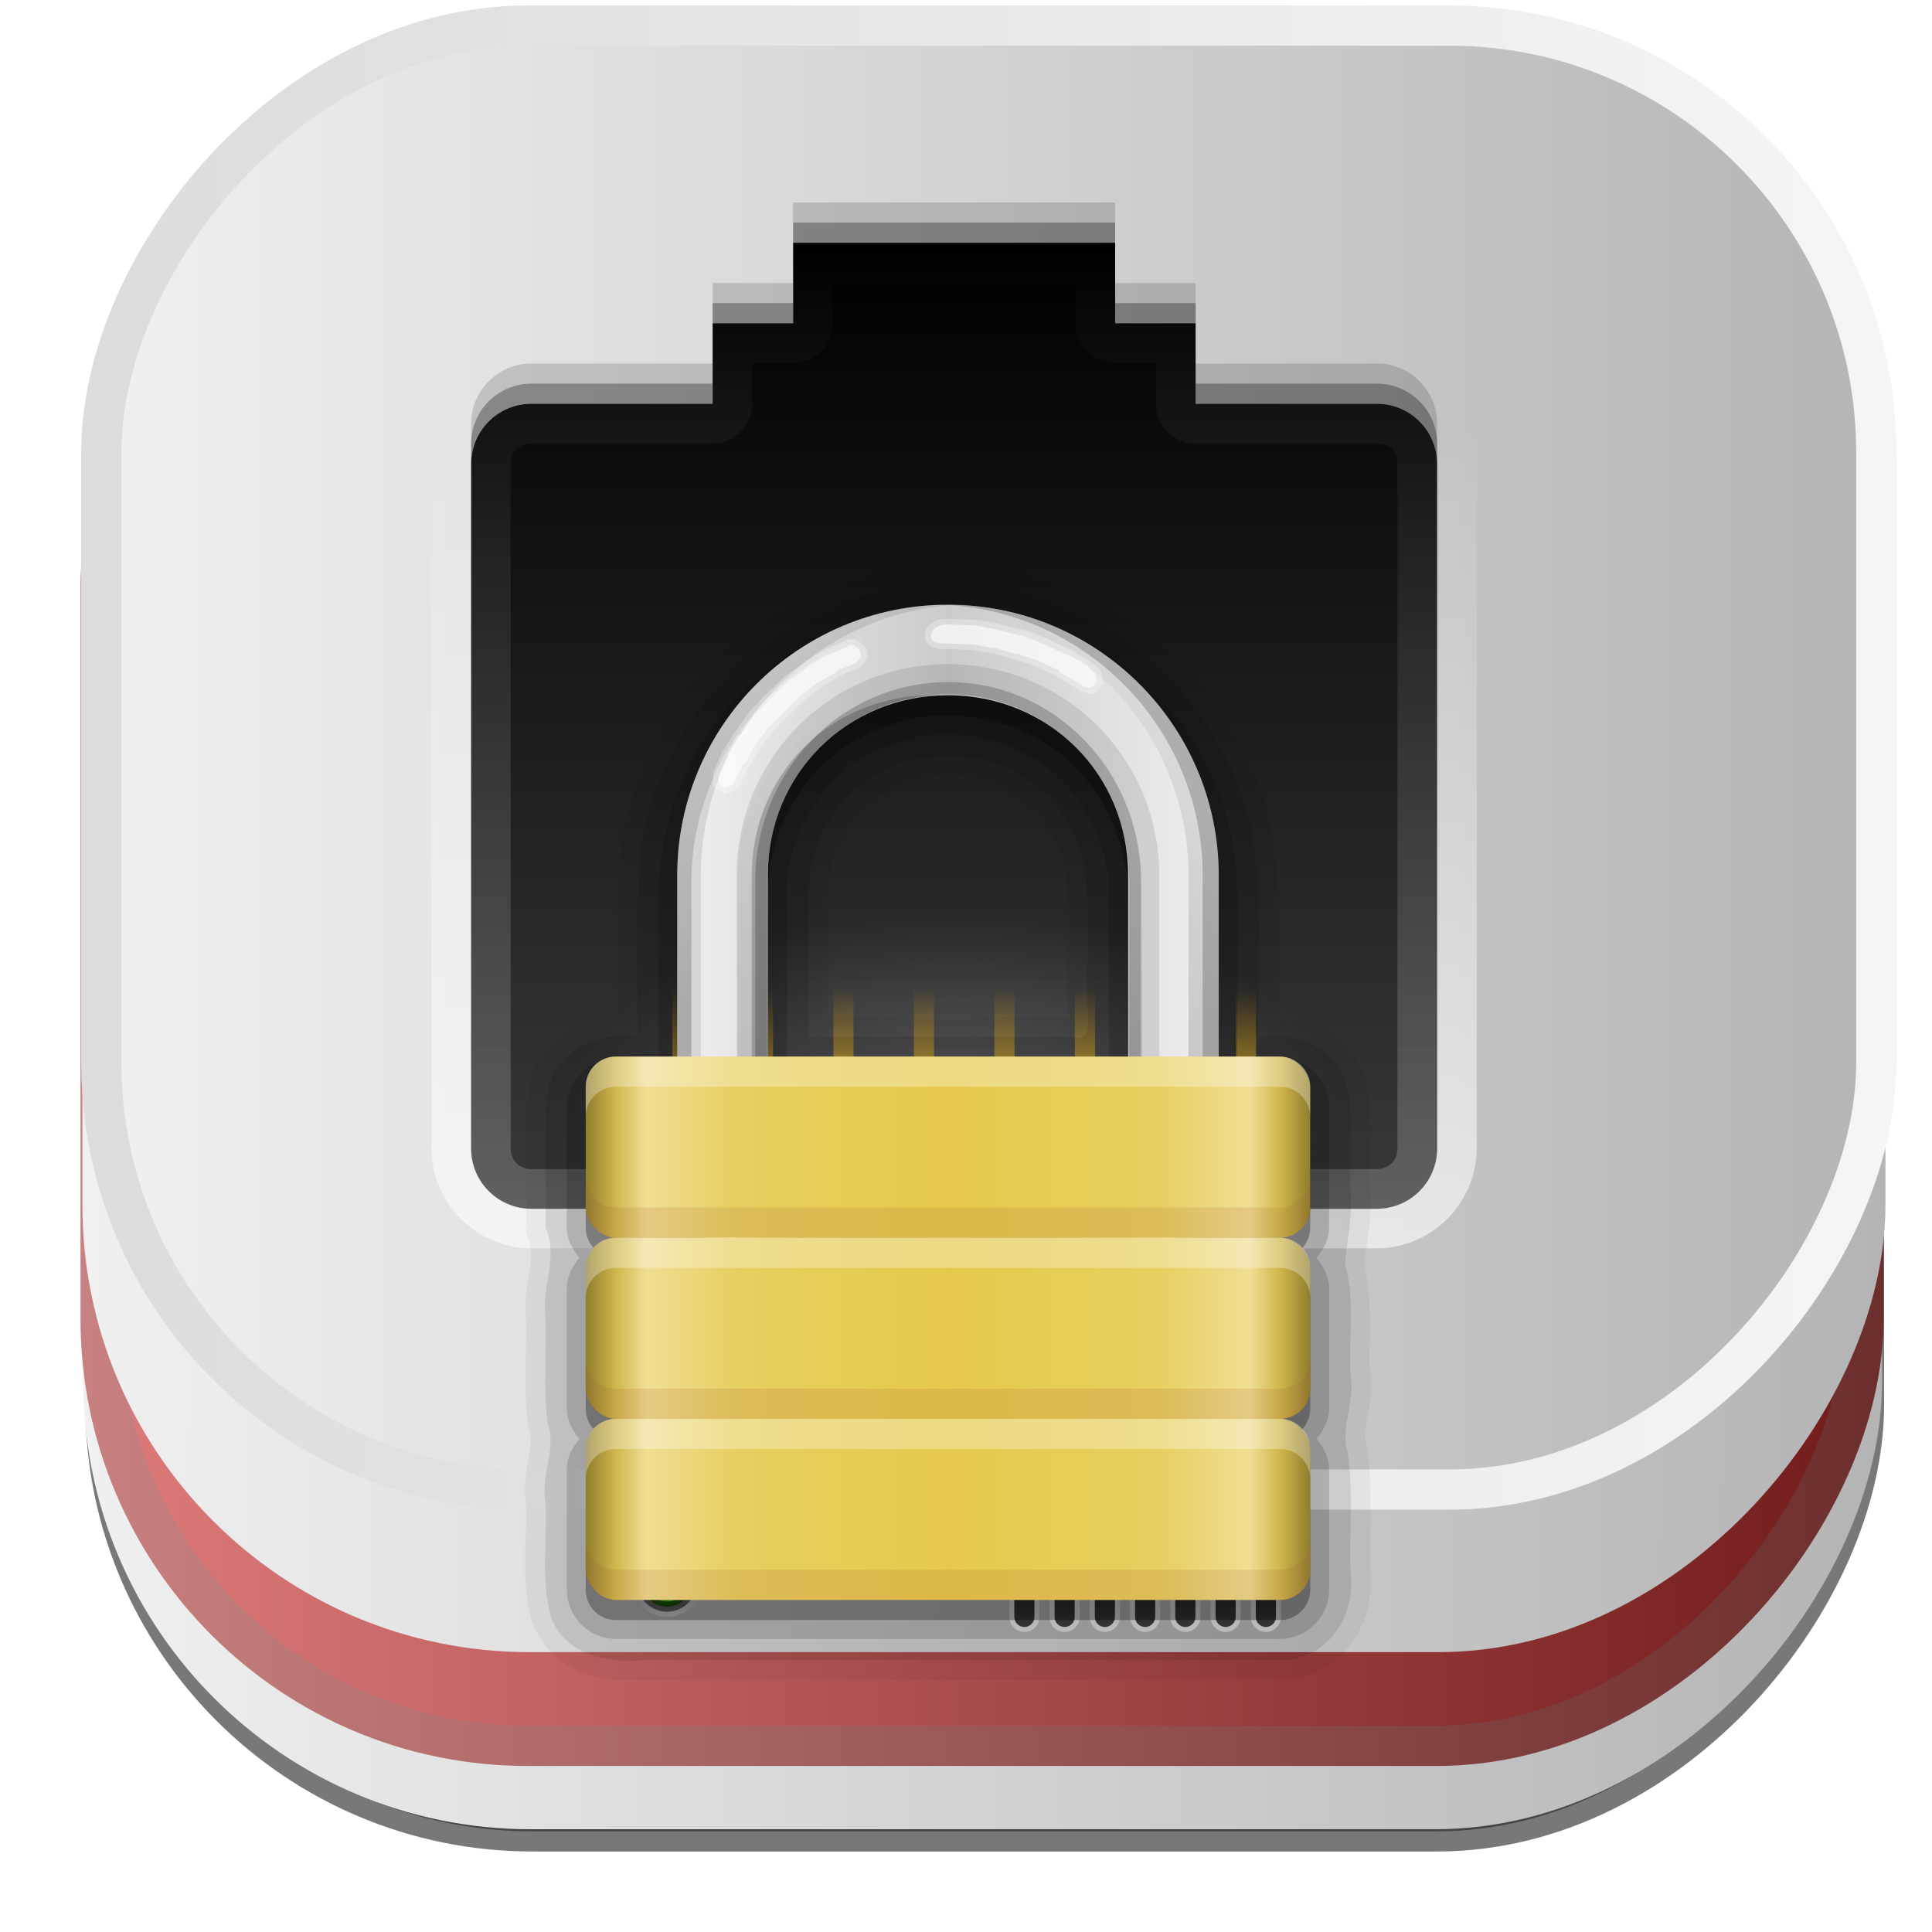 <?xml version="1.0" encoding="UTF-8" standalone="no"?>
<!-- Created with Inkscape (http://www.inkscape.org/) -->
<svg id="svg4511" xmlns:rdf="http://www.w3.org/1999/02/22-rdf-syntax-ns#" xmlns="http://www.w3.org/2000/svg" height="48px" width="48px" version="1.1" xmlns:cc="http://creativecommons.org/ns#" xmlns:xlink="http://www.w3.org/1999/xlink" xmlns:dc="http://purl.org/dc/elements/1.1/">
 <defs id="defs4513">
  <filter id="filter3174" color-interpolation-filters="sRGB">
   <feGaussianBlur id="feGaussianBlur3176" stdDeviation="1.71"/>
  </filter>
  <linearGradient id="linearGradient3254" y2="7.016" gradientUnits="userSpaceOnUse" x2="45.448" gradientTransform="matrix(1.006 0 0 .994 -175.86 -30.712)" y1="92.54" x1="45.448">
   <stop id="stop3750" offset="0"/>
   <stop id="stop3752" style="stop-opacity:.588" offset="1"/>
  </linearGradient>
  <filter id="filter3174-7" color-interpolation-filters="sRGB">
   <feGaussianBlur id="feGaussianBlur3176-58" stdDeviation="1.71"/>
  </filter>
  <linearGradient id="linearGradient8374" y2="7.016" gradientUnits="userSpaceOnUse" x2="45.448" gradientTransform="matrix(1.006 0 0 .994 108.29 -24.643)" y1="92.54" x1="45.448">
   <stop id="stop3750-50" offset="0"/>
   <stop id="stop3752-42" style="stop-opacity:.588" offset="1"/>
  </linearGradient>
  <filter id="filter3174-41" color-interpolation-filters="sRGB">
   <feGaussianBlur id="feGaussianBlur3176-9" stdDeviation="1.71"/>
  </filter>
  <linearGradient id="ButtonShadow-6" x1="45.448" gradientUnits="userSpaceOnUse" y1="92.54" gradientTransform="scale(1.006 .994)" x2="45.448" y2="7.016">
   <stop id="stop3750-9" offset="0"/>
   <stop id="stop3752-33" style="stop-opacity:.588" offset="1"/>
  </linearGradient>
  <filter id="filter3174-57" color-interpolation-filters="sRGB">
   <feGaussianBlur id="feGaussianBlur3176-42" stdDeviation="1.71"/>
  </filter>
  <filter id="filter3174-76" color-interpolation-filters="sRGB">
   <feGaussianBlur id="feGaussianBlur3176-51" stdDeviation="1.71"/>
  </filter>
  <filter id="filter3174-3" color-interpolation-filters="sRGB">
   <feGaussianBlur id="feGaussianBlur3176-47" stdDeviation="1.71"/>
  </filter>
  <filter id="filter3174-65" color-interpolation-filters="sRGB">
   <feGaussianBlur id="feGaussianBlur3176-0" stdDeviation="1.71"/>
  </filter>
  <linearGradient id="linearGradient10968" y2="7.016" gradientUnits="userSpaceOnUse" x2="45.448" gradientTransform="matrix(1.006 0 0 .994 88.061 -64.071)" y1="92.54" x1="45.448">
   <stop id="stop3750-53" offset="0"/>
   <stop id="stop3752-85" style="stop-opacity:.588" offset="1"/>
  </linearGradient>
  <filter id="filter3174-34" color-interpolation-filters="sRGB">
   <feGaussianBlur id="feGaussianBlur3176-01" stdDeviation="1.71"/>
  </filter>
  <linearGradient id="linearGradient4603" y2="7.016" gradientUnits="userSpaceOnUse" x2="45.448" gradientTransform="matrix(1.006 0 0 .994 -25.979 57.897)" y1="92.54" x1="45.448">
   <stop id="stop3750-96" offset="0"/>
   <stop id="stop3752-39" style="stop-opacity:.588" offset="1"/>
  </linearGradient>
  <filter id="filter3174-2" color-interpolation-filters="sRGB">
   <feGaussianBlur id="feGaussianBlur3176-44" stdDeviation="1.71"/>
  </filter>
  <filter id="filter4180-8" height="3.83" width="1.229" color-interpolation-filters="sRGB" y="-1.415" x="-.114">
   <feGaussianBlur id="feGaussianBlur4182-1" stdDeviation="3.537"/>
  </filter>
  <radialGradient id="radialGradient4138-7" cx="48" gradientUnits="userSpaceOnUse" cy="84" r="30" gradientTransform="matrix(1.067 0 0 .067 -3.2 77.4)">
   <stop id="stop3315-1" style="stop-color:#4dbeff" offset="0"/>
   <stop id="stop4186-5" style="stop-color:#1379ff;stop-opacity:.65" offset=".672"/>
   <stop id="stop3317-6" style="stop-color:#06f;stop-opacity:0" offset="1"/>
  </radialGradient>
  <filter id="filter3174-1" color-interpolation-filters="sRGB">
   <feGaussianBlur id="feGaussianBlur3176-512" stdDeviation="1.71"/>
  </filter>
  <filter id="filter4180-5" height="3.83" width="1.229" color-interpolation-filters="sRGB" y="-1.415" x="-.114">
   <feGaussianBlur id="feGaussianBlur4182-16" stdDeviation="3.537"/>
  </filter>
  <filter id="filter3174-10" color-interpolation-filters="sRGB">
   <feGaussianBlur id="feGaussianBlur3176-017" stdDeviation="1.71"/>
  </filter>
  <filter id="filter3174-93" color-interpolation-filters="sRGB">
   <feGaussianBlur id="feGaussianBlur3176-3" stdDeviation="1.71"/>
  </filter>
  <filter id="filter4180-7" height="3.83" width="1.229" color-interpolation-filters="sRGB" y="-1.415" x="-.114">
   <feGaussianBlur id="feGaussianBlur4182-6" stdDeviation="3.537"/>
  </filter>
  <filter id="filter3174-19" color-interpolation-filters="sRGB">
   <feGaussianBlur id="feGaussianBlur3176-19" stdDeviation="1.71"/>
  </filter>
  <linearGradient id="linearGradient3908" x1="5" gradientUnits="userSpaceOnUse" y1="64" gradientTransform="matrix(-.527 .527 -.527 -.527 123.49 79)" x2="123" y2="64">
   <stop id="stop3249" style="stop-color:#fff;stop-opacity:0" offset="0"/>
   <stop id="stop3255" style="stop-color:#ffdc4f;stop-opacity:0" offset="0.3"/>
   <stop id="stop3295" style="stop-color:#f685af;stop-opacity:.439" offset=".5"/>
   <stop id="stop3257" style="stop-color:#ffdc4f;stop-opacity:0" offset="0.7"/>
   <stop id="stop3253" style="stop-color:#fff;stop-opacity:0" offset="1"/>
  </linearGradient>
  <filter id="filter3174-31" color-interpolation-filters="sRGB">
   <feGaussianBlur id="feGaussianBlur3176-76" stdDeviation="1.71"/>
  </filter>
  <linearGradient id="linearGradient13399" x1="69.649" xlink:href="#ButtonShadow-6" gradientUnits="userSpaceOnUse" y1="89.131" gradientTransform="matrix(1.866 0 0 2.224 160.55 -78.137)" x2="69.016" y2="34.714"/>
  <filter id="filter3222" color-interpolation-filters="sRGB">
   <feGaussianBlur id="feGaussianBlur3224" stdDeviation="1.276"/>
  </filter>
  <radialGradient id="radialGradient2924" cx="59.894" gradientUnits="userSpaceOnUse" cy="61.922" r="33.714" gradientTransform="matrix(1 0 0 .838 0 10.06)">
   <stop id="stop3344" style="stop-opacity:0" offset="0"/>
   <stop id="stop3350" style="stop-opacity:0" offset="0.85"/>
   <stop id="stop2810" style="stop-opacity:.656" offset="1"/>
  </radialGradient>
  <linearGradient id="linearGradient2926" x1="26.18" gradientUnits="userSpaceOnUse" y1="61.922" x2="93.608" y2="61.922">
   <stop id="stop3332" style="stop-color:#fff;stop-opacity:.203" offset="0"/>
   <stop id="stop3334" style="stop-color:#fff;stop-opacity:.68" offset="1"/>
  </linearGradient>
  <linearGradient id="linearGradient2928" x1="25.22" gradientUnits="userSpaceOnUse" y1="61.922" x2="94.568" y2="61.922">
   <stop id="stop3364" style="stop-color:#4d4d4d" offset="0"/>
   <stop id="stop3366" style="stop-color:#fff" offset="1"/>
  </linearGradient>
  <linearGradient id="linearGradient13393" x1="73.016" gradientUnits="userSpaceOnUse" y1="89.131" gradientTransform="matrix(1.346 0 0 1.617 -24.621 -21.393)" x2="73.016" y2="34.607">
   <stop id="stop2788" style="stop-color:#d5aed1" offset="0"/>
   <stop id="stop2790" style="stop-color:#f9ecd2" offset="1"/>
  </linearGradient>
  <linearGradient id="linearGradient13390" x1="5" gradientUnits="userSpaceOnUse" y1="64" gradientTransform="matrix(.527 .527 -.527 .527 56 11.506)" x2="123" y2="64">
   <stop id="stop3235" style="stop-color:#fff;stop-opacity:0" offset="0"/>
   <stop id="stop3297" style="stop-color:#fff;stop-opacity:0" offset="0.3"/>
   <stop id="stop3241" style="stop-color:#fff" offset=".5"/>
   <stop id="stop3299" style="stop-color:#fff;stop-opacity:0" offset="0.7"/>
   <stop id="stop3237" style="stop-color:#fff;stop-opacity:0" offset="1"/>
  </linearGradient>
  <linearGradient id="linearGradient13387" x1="5" xlink:href="#linearGradient3265" gradientUnits="userSpaceOnUse" y1="64" gradientTransform="matrix(-.386 .638 -.638 -.386 121.54 62.873)" x2="123" y2="64"/>
  <linearGradient id="linearGradient3265">
   <stop id="stop3267" style="stop-color:#fff;stop-opacity:0" offset="0"/>
   <stop id="stop3269" style="stop-color:#add8e4;stop-opacity:0" offset="0.35"/>
   <stop id="stop3271" style="stop-color:#a3d2e0;stop-opacity:.451" offset=".5"/>
   <stop id="stop3273" style="stop-color:#add8e4;stop-opacity:0" offset="0.65"/>
   <stop id="stop3882" style="stop-color:#fff;stop-opacity:0" offset="1"/>
  </linearGradient>
  <linearGradient id="linearGradient13384" x1="5" xlink:href="#linearGradient3265" gradientUnits="userSpaceOnUse" y1="64" gradientTransform="matrix(-.653 .36 -.36 -.653 120.82 97.803)" x2="123" y2="64"/>
  <linearGradient id="linearGradient13921" x1="50.875" gradientUnits="userSpaceOnUse" y1="34.75" x2="50.875" y2="79.819">
   <stop id="stop13372" style="stop-color:#fff" offset="0"/>
   <stop id="stop13374" style="stop-color:#fff;stop-opacity:0" offset="1"/>
  </linearGradient>
  <linearGradient id="linearGradient12520" y2="7.016" xlink:href="#ButtonShadow-6" gradientUnits="userSpaceOnUse" x2="45.448" gradientTransform="scale(1.006 .994)" y1="92.54" x1="45.448"/>
  <filter id="filter3174-71" color-interpolation-filters="sRGB">
   <feGaussianBlur id="feGaussianBlur3176-2" stdDeviation="1.71"/>
  </filter>
  <linearGradient id="linearGradient6388" y2="61" xlink:href="#linearGradient4236-5" gradientUnits="userSpaceOnUse" y1="68" gradientTransform="matrix(.25 0 0 .5 23.635 -5.357)" x2="33" x1="33"/>
  <linearGradient id="linearGradient6386" y2="61" xlink:href="#linearGradient4236-5" gradientUnits="userSpaceOnUse" y1="68" gradientTransform="matrix(.25 0 0 .5 21.635 -5.357)" x2="33" x1="33"/>
  <linearGradient id="linearGradient6384" y2="61" xlink:href="#linearGradient4236-5" gradientUnits="userSpaceOnUse" y1="68" gradientTransform="matrix(.25 0 0 .5 19.635 -5.357)" x2="33" x1="33"/>
  <linearGradient id="linearGradient6382" y2="61" xlink:href="#linearGradient4236-5" gradientUnits="userSpaceOnUse" y1="68" gradientTransform="matrix(.25 0 0 .5 17.635 -5.357)" x2="33" x1="33"/>
  <linearGradient id="linearGradient6379" y2="61" xlink:href="#linearGradient4236-5" gradientUnits="userSpaceOnUse" y1="68" gradientTransform="matrix(.25 0 0 .5 15.635 -5.357)" x2="33" x1="33"/>
  <linearGradient id="linearGradient6377" y2="61" xlink:href="#linearGradient4236-5" gradientUnits="userSpaceOnUse" y1="68" gradientTransform="matrix(.25 0 0 .5 13.635 -5.357)" x2="33" x1="33"/>
  <linearGradient id="linearGradient6375" y2="61" xlink:href="#linearGradient4236-5" gradientUnits="userSpaceOnUse" y1="68" gradientTransform="matrix(.25 0 0 .5 11.635 -5.357)" x2="33" x1="33"/>
  <linearGradient id="linearGradient6373" y2="61" xlink:href="#linearGradient4236-5" gradientUnits="userSpaceOnUse" y1="68" gradientTransform="matrix(.25 0 0 .5 9.635 -5.357)" x2="33" x1="33"/>
  <radialGradient id="radialGradient6370" gradientUnits="userSpaceOnUse" xlink:href="#linearGradient4192-5" cx="48" cy="70" r="16" gradientTransform="matrix(.594 0 0 .281 -3.865 8.143)"/>
  <linearGradient id="linearGradient6368" y2="24" xlink:href="#linearGradient4192-5" gradientUnits="userSpaceOnUse" y1="72" gradientTransform="matrix(.5 0 0 .5 .635 -5.357)" x2="48" x1="48"/>
  <linearGradient id="linearGradient6366" y2="72" gradientUnits="userSpaceOnUse" y1="24" gradientTransform="matrix(.5 0 0 .5 .635 -5.357)" x2="48" x1="48">
   <stop id="stop4178-3" offset="0"/>
   <stop id="stop4180-5" style="stop-color:#393939" offset="1"/>
  </linearGradient>
  <linearGradient id="linearGradient6364" y2="32.988" xlink:href="#linearGradient4192-5" gradientUnits="userSpaceOnUse" y1="74" gradientTransform="matrix(.5 0 0 .5 .635 -5.357)" x2="53" x1="53"/>
  <linearGradient id="linearGradient4236-5">
   <stop id="stop4238-6" style="stop-color:#ffdf39" offset="0"/>
   <stop id="stop4240-4" style="stop-color:#eb9c00;stop-opacity:0" offset="1"/>
  </linearGradient>
  <linearGradient id="linearGradient4192-5">
   <stop id="stop4194-1" style="stop-color:#fff" offset="0"/>
   <stop id="stop4196-4" style="stop-color:#fff;stop-opacity:0" offset="1"/>
  </linearGradient>
  <filter id="filter3174-93-9" color-interpolation-filters="sRGB">
   <feGaussianBlur id="feGaussianBlur3176-3-4" stdDeviation="1.71"/>
  </filter>
  <filter id="filter3174-10-6" color-interpolation-filters="sRGB">
   <feGaussianBlur id="feGaussianBlur3176-017-1" stdDeviation="1.71"/>
  </filter>
  <filter id="filter4180-5-6" height="3.83" width="1.229" color-interpolation-filters="sRGB" y="-1.415" x="-.114">
   <feGaussianBlur id="feGaussianBlur4182-16-8" stdDeviation="3.537"/>
  </filter>
  <filter id="filter3174-1-9" color-interpolation-filters="sRGB">
   <feGaussianBlur id="feGaussianBlur3176-512-3" stdDeviation="1.71"/>
  </filter>
  <filter id="filter4180-8-0" height="3.83" width="1.229" color-interpolation-filters="sRGB" y="-1.415" x="-.114">
   <feGaussianBlur id="feGaussianBlur4182-1-9" stdDeviation="3.537"/>
  </filter>
  <linearGradient id="linearGradient4708-7" y2="88.011" gradientUnits="userSpaceOnUse" y1="80" gradientTransform="translate(-15.859 48.458)" x2="67.071" x1="67.071">
   <stop id="stop4227-5" offset="0"/>
   <stop id="stop4229-0" style="stop-color:#484848" offset="1"/>
  </linearGradient>
  <linearGradient id="linearGradient4706-3" y2="88.011" gradientUnits="userSpaceOnUse" y1="80" gradientTransform="matrix(1 0 0 -1 -15.859 216.46)" x2="67.071" x1="67.071">
   <stop id="stop3739-88-0" style="stop-color:#fff" offset="0"/>
   <stop id="stop3741-16-6" style="stop-color:#fff;stop-opacity:0" offset="1"/>
  </linearGradient>
  <radialGradient id="radialGradient4704-4" gradientUnits="userSpaceOnUse" cx="18.089" cy="85.062" r="2.089" gradientTransform="matrix(1 0 0 1.004 0 -.364)">
   <stop id="stop3368-6" style="stop-color:#c1ff97" offset="0"/>
   <stop id="stop3370-3" style="stop-color:#30c700" offset="1"/>
  </radialGradient>
  <linearGradient id="linearGradient4702-4" y2="85.062" gradientUnits="userSpaceOnUse" y1="85.062" x2="20.179" x1="16">
   <stop id="stop3378-7" style="stop-color:#767676" offset="0"/>
   <stop id="stop3380-8" style="stop-color:#fdfdfd" offset="1"/>
  </linearGradient>
  <filter id="filter3174-2-2" color-interpolation-filters="sRGB">
   <feGaussianBlur id="feGaussianBlur3176-44-8" stdDeviation="1.71"/>
  </filter>
  <filter id="filter3174-34-2" color-interpolation-filters="sRGB">
   <feGaussianBlur id="feGaussianBlur3176-01-7" stdDeviation="1.71"/>
  </filter>
  <linearGradient id="linearGradient11150" y2="-19.535" gradientUnits="userSpaceOnUse" y1="-19.535" x2="47.046" x1="2.755">
   <stop id="stop3599-9" style="stop-color:#dcdcdc" offset="0"/>
   <stop id="stop3601-0" style="stop-color:#f5f5f5" offset="1"/>
  </linearGradient>
  <linearGradient id="linearGradient11142" y2="-23.714" xlink:href="#linearGradient4327-0-52-3" gradientUnits="userSpaceOnUse" y1="-23.714" x2="46.689" x1="2"/>
  <linearGradient id="linearGradient11134" y2="-21.458" xlink:href="#linearGradient4327-0-52-3" gradientUnits="userSpaceOnUse" y1="-21.458" x2="46.773" x1="1.977"/>
  <linearGradient id="linearGradient11109" y2="-23.714" xlink:href="#linearGradient4327-0-52-3" gradientUnits="userSpaceOnUse" x2="46.689" gradientTransform="translate(.357 .623)" y1="-23.714" x1="2"/>
  <linearGradient id="linearGradient4327-0-52-3">
   <stop id="stop4329-1-2-6" style="stop-color:#f0f0f0" offset="0"/>
   <stop id="stop4331-2-89-5" style="stop-color:#b4b4b4" offset="1"/>
  </linearGradient>
  <linearGradient id="linearGradient11086" y2="-24.286" gradientUnits="userSpaceOnUse" y1="-24.286" gradientTransform="translate(.4)" x2="46.327" x1="1.53">
   <stop id="stop3226-6" style="stop-color:#c88080" offset="0"/>
   <stop id="stop3228-7" style="stop-color:#6d2e2e" offset="1"/>
  </linearGradient>
  <linearGradient id="linearGradient11061" y2="-23.714" gradientUnits="userSpaceOnUse" x2="46.689" gradientTransform="translate(.037 -2.714)" y1="-23.714" x1="2">
   <stop id="stop4629-5" style="stop-color:#de7b7b" offset="0"/>
   <stop id="stop4633-9" style="stop-color:#721b1b" offset="1"/>
  </linearGradient>
  <linearGradient id="linearGradient11027" y2="-23.714" xlink:href="#linearGradient4327-0-52-3" gradientUnits="userSpaceOnUse" x2="46.689" gradientTransform="translate(.084 .114)" y1="-23.714" x1="2"/>
  <linearGradient id="linearGradient10848" y2="-23.714" gradientUnits="userSpaceOnUse" y1="-23.714" x2="46.689" x1="2">
   <stop id="stop4329-2" style="stop-color:#f0f0f0" offset="0"/>
   <stop id="stop4331-88" style="stop-color:#b4b4b4" offset="1"/>
  </linearGradient>
  <filter id="filter3174-65-0" color-interpolation-filters="sRGB">
   <feGaussianBlur id="feGaussianBlur3176-0-0" stdDeviation="1.71"/>
  </filter>
  <filter id="filter3174-3-7" color-interpolation-filters="sRGB">
   <feGaussianBlur id="feGaussianBlur3176-47-7" stdDeviation="1.71"/>
  </filter>
  <filter id="filter3174-76-6" color-interpolation-filters="sRGB">
   <feGaussianBlur id="feGaussianBlur3176-51-7" stdDeviation="1.71"/>
  </filter>
  <filter id="filter3174-57-8" color-interpolation-filters="sRGB">
   <feGaussianBlur id="feGaussianBlur3176-42-9" stdDeviation="1.71"/>
  </filter>
  <filter id="filter3174-41-1" color-interpolation-filters="sRGB">
   <feGaussianBlur id="feGaussianBlur3176-9-9" stdDeviation="1.71"/>
  </filter>
  <filter id="filter3174-7-7" color-interpolation-filters="sRGB">
   <feGaussianBlur id="feGaussianBlur3176-58-9" stdDeviation="1.71"/>
  </filter>
  <filter id="filter3174-33" color-interpolation-filters="sRGB">
   <feGaussianBlur id="feGaussianBlur3176-6" stdDeviation="1.71"/>
  </filter>
  <linearGradient id="linearGradient3956-2">
   <stop id="stop3958" style="stop-color:#e6c94c" offset="0"/>
   <stop id="stop3966-0" style="stop-color:#e7ce5f" offset=".578"/>
   <stop id="stop3960-1" style="stop-color:#f0de93" offset=".833"/>
   <stop id="stop3962-1" style="stop-color:#d0b64c" offset=".917"/>
   <stop id="stop3964-25" style="stop-color:#907d2e" offset="1"/>
  </linearGradient>
  <filter id="filter4123" height="1.288" width="1.288" color-interpolation-filters="sRGB" y="-0.144" x="-0.144">
   <feGaussianBlur id="feGaussianBlur4125" stdDeviation="3.96"/>
  </filter>
  <linearGradient id="linearGradient2885-3" x1="48" gradientUnits="userSpaceOnUse" y1="20.221" x2="48" y2="138.66">
   <stop id="stop3739-73-7" style="stop-color:#fff" offset="0"/>
   <stop id="stop3741-6-5" style="stop-color:#fff;stop-opacity:0" offset="1"/>
  </linearGradient>
  <clipPath id="clipPath3613-4">
   <rect id="rect3615-09" style="fill:#fff" rx="6" ry="6" height="84" width="84" y="6" x="6"/>
  </clipPath>
  <filter id="filter3174-418" color-interpolation-filters="sRGB">
   <feGaussianBlur id="feGaussianBlur3176-04" stdDeviation="1.71"/>
  </filter>
  <linearGradient id="linearGradient14792" y2="36" spreadMethod="reflect" gradientUnits="userSpaceOnUse" x2="56.969" gradientTransform="matrix(1.5,0,0,1.5,-24,-14)" y1="36" x1="48">
   <stop id="stop3979" style="stop-color:#cbcbcb" offset="0"/>
   <stop id="stop3981" style="stop-color:#efefef" offset="1"/>
  </linearGradient>
  <linearGradient id="linearGradient14794" y2="24.975" gradientUnits="userSpaceOnUse" x2="47.23" gradientTransform="matrix(1.5,0,0,1.5,-24,-14)" y1="35.984" x1="39.031">
   <stop id="stop4007" offset="0"/>
   <stop id="stop4009" style="stop-opacity:0" offset="1"/>
  </linearGradient>
  <linearGradient id="linearGradient14796" y2="23.479" gradientUnits="userSpaceOnUse" x2="48.758" gradientTransform="matrix(1.5,0,0,1.5,-24,-14)" y1="37.282" x1="56.728">
   <stop id="stop4035" offset="0"/>
   <stop id="stop4037" style="stop-opacity:0" offset="1"/>
  </linearGradient>
  <linearGradient id="linearGradient14798" y2="41" xlink:href="#linearGradient3956-2" spreadMethod="reflect" gradientUnits="userSpaceOnUse" x2="60" gradientTransform="matrix(1.5,0,0,1.5,-24,-14)" y1="41" x1="48"/>
  <linearGradient id="linearGradient14800" y2="41" xlink:href="#linearGradient3956-2" spreadMethod="reflect" gradientUnits="userSpaceOnUse" x2="60" gradientTransform="matrix(1.5,0,0,1.5,-24,-5)" y1="41" x1="48"/>
  <linearGradient id="linearGradient14802" y2="41" xlink:href="#linearGradient3956-2" spreadMethod="reflect" gradientUnits="userSpaceOnUse" x2="60" gradientTransform="matrix(1.5,0,0,1.5,-24,4)" y1="41" x1="48"/>
 </defs>
 <g id="layer1">
  <rect id="rect3745" style="opacity:.9;filter:url(#filter3174);display:none;fill:url(#linearGradient3254)" rx="6" ry="6" height="85" width="86" y="-23.712" x="-170.86"/>
  <rect id="rect3745-1" style="opacity:.9;filter:url(#filter3174-7);display:none;fill:url(#linearGradient8374)" rx="6" ry="6" height="85" width="86" y="-17.643" x="113.29"/>
  <g id="layer2" style="display:none" transform="translate(-111.44 -124.36)">
   <rect id="rect3745-9" style="opacity:.9;filter:url(#filter3174-41);fill:url(#ButtonShadow-6)" rx="6" ry="6" height="85" width="86" y="7" x="5"/>
  </g>
  <g id="layer2-7" style="display:none" transform="translate(-218.05 -238.16)">
   <rect id="rect3745-2" style="opacity:.9;filter:url(#filter3174-57);fill:url(#ButtonShadow-6)" rx="6" ry="6" height="85" width="86" y="7" x="5"/>
  </g>
  <g id="layer2-1" style="display:none" transform="translate(-106.2 -48.076)">
   <path id="rect3745-24" style="opacity:.9;filter:url(#filter3174-76);fill:url(#ButtonShadow-6)" d="m11 7c-3.324 0-6 2.676-6 6v73c0 3.324 2.676 6 6 6h74c3.324 0 6-2.676 6-6v-73c0-3.324-2.676-6-6-6h-5v2.5c1.47 0.741 2.5 2.242 2.5 4 0 2.484-2.016 4.5-4.5 4.5s-4.5-2.016-4.5-4.5c0-1.758 1.03-3.259 2.5-4v-2.5h-8v2.5c1.47 0.741 2.5 2.242 2.5 4 0 2.484-2.016 4.5-4.5 4.5s-4.5-2.016-4.5-4.5c0-1.758 1.03-3.259 2.5-4v-2.5h-8v2.5c1.47 0.741 2.5 2.242 2.5 4 0 2.484-2.016 4.5-4.5 4.5s-4.5-2.016-4.5-4.5c0-1.758 1.03-3.259 2.5-4v-2.5h-8v2.5c1.47 0.741 2.5 2.242 2.5 4 0 2.484-2.016 4.5-4.5 4.5s-4.5-2.016-4.5-4.5c0-1.758 1.03-3.259 2.5-4v-2.5h-8v2.5c1.47 0.741 2.5 2.242 2.5 4 0 2.484-2.016 4.5-4.5 4.5s-4.5-2.016-4.5-4.5c0-1.758 1.03-3.259 2.5-4v-2.5h-8v2.5c1.47 0.741 2.5 2.242 2.5 4 0 2.484-2.016 4.5-4.5 4.5s-4.5-2.016-4.5-4.5c0-1.758 1.03-3.259 2.5-4v-2.5h-5z"/>
  </g>
  <g id="layer2-0" style="display:none" transform="translate(28.835 -121.51)">
   <rect id="rect3745-5" style="opacity:.9;filter:url(#filter3174-3);fill:url(#ButtonShadow-6)" rx="6" ry="6" height="85" width="86" y="7" x="5"/>
  </g>
  <rect id="rect3745-19" style="opacity:.9;filter:url(#filter3174-65);display:none;fill:url(#linearGradient10968)" rx="6" ry="6" height="85" width="86" y="-57.071" x="93.061"/>
  <rect id="rect3745-51" style="opacity:.9;filter:url(#filter3174-34);display:none;fill:url(#linearGradient4603)" rx="6" ry="6" height="85" width="86" y="64.897" x="-20.979"/>
  <g id="layer2-3" style="display:none" transform="translate(-13.859 48.458)">
   <rect id="rect3745-7" style="opacity:.9;filter:url(#filter3174-2);fill:url(#ButtonShadow-6)" rx="6" ry="6" height="85" width="86" y="7" x="5"/>
  </g>
  <g id="layer2-75" style="display:none" transform="translate(-10.286 84.214)">
   <rect id="rect3745-20" style="opacity:.9;filter:url(#filter3174-1);fill:url(#ButtonShadow-6)" rx="6" ry="6" height="85" width="86" y="7" x="5"/>
  </g>
  <g id="layer5-3" style="display:none" transform="translate(-10.286 84.214)">
   <rect id="rect3323" style="opacity:.6;filter:url(#filter4180-8);display:inline;fill:#06f" rx="6.744" ry="6" height="6" width="74.179" y="80" x="10.911"/>
   <rect id="rect3311" style="fill:url(#radialGradient4138-7);display:inline" rx="5.818" ry="4" height="4" width="64" y="81" x="16"/>
  </g>
  <g id="layer2-37" style="display:none" transform="translate(22.857 122.64)">
   <rect id="rect3745-6" style="opacity:.9;filter:url(#filter3174-10);fill:url(#ButtonShadow-6)" rx="6" ry="6" height="85" width="86" y="7" x="5"/>
  </g>
  <g id="layer5-2" style="display:none" transform="translate(22.857 122.64)">
   <rect id="rect3323-7" style="opacity:.6;filter:url(#filter4180-5);display:inline;fill:#06f" rx="6.744" ry="6" height="6" width="74.179" y="80" x="10.911"/>
   <rect id="rect3311-0" style="fill:url(#radialGradient4138-7);display:inline" rx="5.818" ry="4" height="4" width="64" y="81" x="16"/>
  </g>
  <g id="layer2-17" style="display:none" transform="translate(15.342 112.14)">
   <rect id="rect3745-4" style="opacity:.9;filter:url(#filter3174-93);fill:url(#ButtonShadow-6)" rx="6" ry="6" height="85" width="86" y="7" x="5"/>
  </g>
  <g id="layer2-19" style="display:none" transform="translate(119.69 80.928)">
   <rect id="rect3745-72" style="opacity:.9;filter:url(#filter3174-19);fill:url(#ButtonShadow-6)" rx="6" ry="6" height="85" width="86" y="7" x="5"/>
  </g>
  <g id="layer5-4" style="display:none" transform="translate(119.69 80.928)">
   <rect id="rect3323-5" style="opacity:.6;filter:url(#filter4180-7);display:inline;fill:#06f" rx="6.744" ry="6" height="6" width="74.179" y="80" x="10.911"/>
   <rect id="rect3311-1" style="fill:url(#radialGradient4138-7);display:inline" rx="5.818" ry="4" height="4" width="64" y="81" x="16"/>
  </g>
  <g id="layer2-4" style="display:none" transform="translate(194.03 83.353)">
   <rect id="rect3745-3" style="opacity:.9;filter:url(#filter3174-31);fill:url(#linearGradient12520)" rx="6" ry="6" height="85" width="86" y="7" x="5"/>
  </g>
  <g id="layer5-02" style="display:none" transform="translate(194.03 83.353)">
   <g id="g3836" style="display:inline" transform="matrix(.707 0 0 .707 23.398 -22.712)">
    <path id="path3185" style="opacity:.6;fill-rule:evenodd;filter:url(#filter3222);display:inline;fill:url(#linearGradient13399)" transform="matrix(.742 0 0 .756 -146.02 35.217)" d="m272.33-0.949c-33.672 0-61 27.104-61 60.5s27.328 60.5 61 60.5 61-27.104 61-60.5-27.328-60.5-61-60.5zm0 40c11.316-0 20.5 9.184 20.5 20.5s-9.184 20.5-20.5 20.5-20.5-9.184-20.5-20.5 9.184-20.5 20.5-20.5z"/>
    <path id="path3307" style="opacity:.3;fill:#fff;display:inline;fill-rule:evenodd" d="m56 58.416c-11.216 0-20.321 9.105-20.321 20.321s9.105 20.321 20.321 20.321 20.321-9.105 20.321-20.321-9.105-20.321-20.321-20.321zm0 14.355c3.293 0 5.966 2.673 5.966 5.966 0 3.293-2.673 5.966-5.966 5.966-3.293 0-5.966-2.673-5.966-5.966 0-3.293 2.673-5.966 5.966-5.966z"/>
    <path id="path3328" style="opacity:.5;fill-rule:evenodd;stroke:url(#linearGradient2926);stroke-linecap:round;stroke-width:3.427;display:inline;fill:url(#radialGradient2924)" transform="matrix(0 .376 -.452 0 84.002 56.19)" d="m92.58 61.922a32.686 27.208 0 1 1 -65.371 0 32.686 27.208 0 1 1 65.371 0z"/>
    <path id="path3352" style="opacity:.6;stroke:url(#linearGradient2928);stroke-linecap:round;stroke-width:7.54;display:inline;fill:none" transform="matrix(0 .171 -.206 0 68.728 68.488)" d="m92.58 61.922a32.686 27.208 0 1 1 -65.371 0 32.686 27.208 0 1 1 65.371 0z"/>
    <path id="path3170" style="fill:url(#linearGradient13393);display:inline;fill-rule:evenodd" d="m56 34.74c-24.286 0-43.997 19.711-43.997 43.997s19.711 43.997 43.997 43.997 43.997-19.711 43.997-43.997-19.711-43.997-43.997-43.997zm0 28.337c8.644-0 15.66 7.016 15.66 15.66 0 8.644-7.016 15.66-15.66 15.66-8.644-0-15.66-7.016-15.66-15.66 0-8.644 7.016-15.66 15.66-15.66z"/>
    <path id="path3230" style="opacity:.6;fill:url(#linearGradient13390);display:inline;fill-rule:evenodd" d="m87.11 47.89c-17.173-17.173-45.048-17.173-62.221 0s-17.173 45.048-0 62.221 45.048 17.173 62.221 0 17.173-45.048 0-62.221zm-20.037 20.037c6.112 6.112 6.112 16.034-0 22.146-6.112 6.112-16.034 6.112-22.146 0-6.112-6.112-6.112-16.034 0-22.146 6.112-6.112 16.034-6.112 22.146 0z"/>
    <path id="path3259" style="opacity:.6;fill:url(#linearGradient13387);display:inline;fill-rule:evenodd" d="m93.643 101.78c12.567-20.783 5.912-47.85-14.867-60.423-20.779-12.572-47.846-5.912-60.419 14.867-12.572 20.779-5.912 47.846 14.867 60.416 20.779 12.58 47.846 5.91 60.419-14.86zm-24.245-14.673c-4.475 7.396-14.109 9.766-21.505 5.292-7.396-4.475-9.766-14.109-5.292-21.505 4.475-7.396 14.109-9.766 21.505-5.292 7.396 4.475 9.766 14.109 5.292 21.505z"/>
    <path id="path3231" style="opacity:.6;fill:url(#linearGradient13384);display:inline;fill-rule:evenodd" d="m77.212 117.55c21.277-11.71 29.038-38.484 17.334-59.762-11.709-21.277-38.48-29.043-59.758-17.334-21.277 11.709-29.043 38.48-17.334 59.756 11.709 21.277 38.48 29.043 59.757 17.334zm-13.662-24.83c-7.573 4.167-17.102 1.403-21.27-6.17-4.167-7.573-1.403-17.102 6.17-21.27 7.573-4.168 17.102-1.403 21.27 6.17 4.168 7.573 1.403 17.102-6.17 21.27z"/>
    <path id="path3243" style="fill:url(#linearGradient3908);display:inline;fill-rule:evenodd" d="m87.11 110.11c17.173-17.173 17.173-45.048 0-62.221s-45.048-17.173-62.221 0-17.173 45.048-0 62.221 45.048 17.173 62.221 0zm-20.037-20.037c-6.112 6.112-16.034 6.112-22.146-0-6.112-6.112-6.112-16.034 0-22.146 6.112-6.112 16.034-6.112 22.146 0 6.112 6.112 6.112 16.034 0 22.146z"/>
    <path id="path3304" style="opacity:.15;stroke:#000;stroke-linecap:round;stroke-width:9.048;display:inline;fill:none" transform="matrix(.57 0 0 .685 21.839 36.309)" d="m92.58 61.922a32.686 27.208 0 1 1 -65.371 0 32.686 27.208 0 1 1 65.371 0z"/>
    <path id="path13401" style="opacity:.8;fill:url(#linearGradient13921);display:inline;fill-rule:evenodd" d="m56 34.75c-24.286-0-44 19.714-44 44 0 21.988 16.168 40.214 37.25 43.469-20.527-3.25-36.25-21.07-36.25-42.501 0-23.736 19.264-43 43-43s43 19.264 43 43c0 21.435-15.723 39.253-36.25 42.5 21.082-3.26 37.25-21.48 37.25-43.47-0-24.286-19.714-44-44-44zm-14.312 50.312c2.17 5.816 7.744 9.969 14.312 9.969 6.569 0 12.143-4.153 14.312-9.969-2.433 5.495-7.92 9.344-14.312 9.344-6.392 0-11.88-3.849-14.312-9.344z"/>
   </g>
  </g>
  <g id="layer2-32" style="display:none" transform="matrix(.5 0 0 .5 10.072 53.047)">
   <rect id="rect3745-97" style="opacity:.9;filter:url(#filter3174-71);fill:url(#ButtonShadow-6)" rx="6" ry="6" height="85" width="86" y="7" x="5"/>
  </g>
  <g id="layer1-3" transform="translate(0.07 -0.612)">
   <rect id="rect810-9" ry="10.607" style="opacity:.53;stroke:#000;fill:#333" transform="scale(1,-1)" height="43.689" width="43.689" y="-46.112" x="2.551"/>
   <rect id="rect810" ry="10.607" style="stroke:url(#linearGradient11142);fill:url(#linearGradient10848)" transform="scale(1,-1)" height="43.689" width="43.689" y="-45.559" x="2.5"/>
   <rect id="rect3745-8" style="opacity:.9;filter:url(#filter3174-33);display:none;fill:url(#linearGradient3254)" rx="6" ry="6" height="85" width="86" y="-23.712" x="-170.86"/>
   <rect id="rect3745-1-9" style="opacity:.9;filter:url(#filter3174-7-7);display:none;fill:url(#linearGradient8374)" rx="6" ry="6" height="85" width="86" y="-17.643" x="113.29"/>
   <g id="layer2-2" style="display:none" transform="translate(-111.44 -124.36)">
    <rect id="rect3745-9-0" style="opacity:.9;filter:url(#filter3174-41-1);fill:url(#ButtonShadow-6)" rx="6" ry="6" height="85" width="86" y="7" x="5"/>
   </g>
   <g id="layer2-7-2" style="display:none" transform="translate(-218.05 -238.16)">
    <rect id="rect3745-2-1" style="opacity:.9;filter:url(#filter3174-57-8);fill:url(#ButtonShadow-6)" rx="6" ry="6" height="85" width="86" y="7" x="5"/>
   </g>
   <g id="layer2-1-4" style="display:none" transform="translate(-106.2 -48.076)">
    <path id="rect3745-24-5" style="opacity:.9;filter:url(#filter3174-76-6);fill:url(#ButtonShadow-6)" d="m11 7c-3.324 0-6 2.676-6 6v73c0 3.324 2.676 6 6 6h74c3.324 0 6-2.676 6-6v-73c0-3.324-2.676-6-6-6h-5v2.5c1.47 0.741 2.5 2.242 2.5 4 0 2.484-2.016 4.5-4.5 4.5s-4.5-2.016-4.5-4.5c0-1.758 1.03-3.259 2.5-4v-2.5h-8v2.5c1.47 0.741 2.5 2.242 2.5 4 0 2.484-2.016 4.5-4.5 4.5s-4.5-2.016-4.5-4.5c0-1.758 1.03-3.259 2.5-4v-2.5h-8v2.5c1.47 0.741 2.5 2.242 2.5 4 0 2.484-2.016 4.5-4.5 4.5s-4.5-2.016-4.5-4.5c0-1.758 1.03-3.259 2.5-4v-2.5h-8v2.5c1.47 0.741 2.5 2.242 2.5 4 0 2.484-2.016 4.5-4.5 4.5s-4.5-2.016-4.5-4.5c0-1.758 1.03-3.259 2.5-4v-2.5h-8v2.5c1.47 0.741 2.5 2.242 2.5 4 0 2.484-2.016 4.5-4.5 4.5s-4.5-2.016-4.5-4.5c0-1.758 1.03-3.259 2.5-4v-2.5h-8v2.5c1.47 0.741 2.5 2.242 2.5 4 0 2.484-2.016 4.5-4.5 4.5s-4.5-2.016-4.5-4.5c0-1.758 1.03-3.259 2.5-4v-2.5h-5z"/>
   </g>
   <g id="layer2-0-1" style="display:none" transform="translate(28.835 -121.51)">
    <rect id="rect3745-5-5" style="opacity:.9;filter:url(#filter3174-3-7);fill:url(#ButtonShadow-6)" rx="6" ry="6" height="85" width="86" y="7" x="5"/>
   </g>
   <rect id="rect3745-19-1" style="opacity:.9;filter:url(#filter3174-65-0);display:none;fill:url(#linearGradient10968)" rx="6" ry="6" height="85" width="86" y="-57.071" x="93.061"/>
   <rect id="rect810-4-0" ry="10.607" style="stroke:url(#linearGradient11086);fill:url(#linearGradient11061)" transform="scale(1,-1)" height="39.403" width="43.796" y="-43.987" x="2.43"/>
   <rect id="rect810-4" ry="10.607" style="stroke:url(#linearGradient11134);fill:url(#linearGradient11027)" transform="scale(1,-1)" height="39.403" width="43.796" y="-41.159" x="2.477"/>
   <rect id="rect810-4-8" ry="10.607" style="stroke:url(#linearGradient11150);fill:url(#linearGradient11109)" transform="scale(1,-1)" height="36.373" width="44.099" y="-37.62" x="2.447"/>
   <rect id="rect3745-51-1" style="opacity:.9;filter:url(#filter3174-34-2);display:none;fill:url(#linearGradient4603)" rx="6" ry="6" height="85" width="86" y="64.897" x="-20.979"/>
   <g id="layer2-3-4" style="display:none" transform="translate(-13.859 48.458)">
    <rect id="rect3745-7-1" style="opacity:.9;filter:url(#filter3174-2-2);fill:url(#ButtonShadow-6)" rx="6" ry="6" height="85" width="86" y="7" x="5"/>
   </g>
   <g id="g4674" transform="matrix(.25 0 0 .25 15.095 6.919)">
    <g id="g3318" transform="translate(-13.859 48.458)">
     <path id="path3374" d="m20.179 85.062a2.089 2.098 0 1 1 -4.179 0 2.089 2.098 0 1 1 4.179 0z" style="fill:url(#linearGradient4702-4)" transform="matrix(0 1.671 1.664 0 -122.04 53.283)"/>
     <path id="path3364" d="m20.179 85.062a2.089 2.098 0 1 1 -4.179 0 2.089 2.098 0 1 1 4.179 0z" style="stroke-opacity:.532;stroke:#000;stroke-linecap:square;stroke-width:.841;fill:url(#radialGradient4704-4)" transform="matrix(1.192 0 0 1.187 -2.077 -17.48)"/>
    </g>
    <path id="path4237" style="fill:url(#linearGradient4706-3)" d="m41.141 136.96c-0.818 0-1.5-0.682-1.5-1.5v-6c0-0.818 0.682-1.5 1.5-1.5s1.5 0.682 1.5 1.5v6c0 0.818-0.682 1.5-1.5 1.5zm4 0c-0.818 0-1.5-0.682-1.5-1.5v-6c0-0.818 0.682-1.5 1.5-1.5s1.5 0.682 1.5 1.5v6c0 0.818-0.682 1.5-1.5 1.5zm4 0c-0.818 0-1.5-0.682-1.5-1.5v-6c0-0.818 0.682-1.5 1.5-1.5s1.5 0.682 1.5 1.5v6c0 0.818-0.682 1.5-1.5 1.5zm4 0c-0.818 0-1.5-0.682-1.5-1.5v-6c0-0.818 0.682-1.5 1.5-1.5s1.5 0.682 1.5 1.5v6c0 0.818-0.682 1.5-1.5 1.5zm4 0c-0.818 0-1.5-0.682-1.5-1.5v-6c0-0.818 0.682-1.5 1.5-1.5s1.5 0.682 1.5 1.5v6c0 0.818-0.682 1.5-1.5 1.5zm4 0c-0.818 0-1.5-0.682-1.5-1.5v-6c0-0.818 0.682-1.5 1.5-1.5s1.5 0.682 1.5 1.5v6c0 0.818-0.682 1.5-1.5 1.5zm4 0c-0.818 0-1.5-0.682-1.5-1.5v-6c0-0.818 0.682-1.5 1.5-1.5s1.5 0.682 1.5 1.5v6c0 0.818-0.682 1.5-1.5 1.5z"/>
    <path id="rect4210" d="m41.141 128.46c-0.554 0-1 0.446-1 1v6c0 0.554 0.446 1 1 1s1-0.446 1-1v-6c0-0.554-0.446-1-1-1zm4 0c-0.554 0-1 0.446-1 1v6c0 0.554 0.446 1 1 1s1-0.446 1-1v-6c0-0.554-0.446-1-1-1zm4 0c-0.554 0-1 0.446-1 1v6c0 0.554 0.446 1 1 1s1-0.446 1-1v-6c0-0.554-0.446-1-1-1zm4 0c-0.554 0-1 0.446-1 1v6c0 0.554 0.446 1 1 1s1-0.446 1-1v-6c0-0.554-0.446-1-1-1zm4 0c-0.554 0-1 0.446-1 1v6c0 0.554 0.446 1 1 1s1-0.446 1-1v-6c0-0.554-0.446-1-1-1zm4 0c-0.554 0-1 0.446-1 1v6c0 0.554 0.446 1 1 1s1-0.446 1-1v-6c0-0.554-0.446-1-1-1zm4 0c-0.554 0-1 0.446-1 1v6c0 0.554 0.446 1 1 1s1-0.446 1-1v-6c0-0.554-0.446-1-1-1z" style="fill:url(#linearGradient4708-7)"/>
   </g>
   <g id="layer2-75-1" style="display:none" transform="translate(-10.286 84.214)">
    <rect id="rect3745-20-4" style="opacity:.9;filter:url(#filter3174-1-9);fill:url(#ButtonShadow-6)" rx="6" ry="6" height="85" width="86" y="7" x="5"/>
   </g>
   <g id="layer5-3-9" style="display:none" transform="translate(-10.286 84.214)">
    <rect id="rect3323-8" style="opacity:.6;filter:url(#filter4180-8-0);display:inline;fill:#06f" rx="6.744" ry="6" height="6" width="74.179" y="80" x="10.911"/>
    <rect id="rect3311-5" style="fill:url(#radialGradient4138-7);display:inline" rx="5.818" ry="4" height="4" width="64" y="81" x="16"/>
   </g>
   <g id="layer2-37-3" style="display:none" transform="translate(22.857 122.64)">
    <rect id="rect3745-6-5" style="opacity:.9;filter:url(#filter3174-10-6);fill:url(#ButtonShadow-6)" rx="6" ry="6" height="85" width="86" y="7" x="5"/>
   </g>
   <g id="layer5-2-4" style="display:none" transform="translate(22.857 122.64)">
    <rect id="rect3323-7-9" style="opacity:.6;filter:url(#filter4180-5-6);display:inline;fill:#06f" rx="6.744" ry="6" height="6" width="74.179" y="80" x="10.911"/>
    <rect id="rect3311-0-9" style="fill:url(#radialGradient4138-7);display:inline" rx="5.818" ry="4" height="4" width="64" y="81" x="16"/>
   </g>
   <g id="layer2-17-9" style="display:none" transform="translate(15.342 112.14)">
    <rect id="rect3745-4-5" style="opacity:.9;filter:url(#filter3174-93-9);fill:url(#ButtonShadow-6)" rx="6" ry="6" height="85" width="86" y="7" x="5"/>
   </g>
   <g id="g6347" transform="translate(-1)">
    <path id="path4188" style="opacity:.6;color:#000000;fill:url(#linearGradient6364)" d="m20.541 5.659a0.992 0.992 0 0 0 -0.891 0.984v1.016h-1.016a0.992 0.992 0 0 0 -0.984 0.984v1.016h-3.516c-1.363 0-2.484 1.121-2.484 2.484v17c0 1.363 1.121 2.484 2.484 2.484h21c1.363 0 2.484-1.121 2.484-2.484v-17c0-1.363-1.121-2.484-2.484-2.484h-3.516v-1.016a0.992 0.992 0 0 0 -0.984 -0.984h-1.016v-1.016a0.992 0.992 0 0 0 -0.984 -0.984h-8a0.992 0.992 0 0 0 -0.094 0z"/>
    <path id="rect4162" d="m20.635 6.643v2h-2v2h-4.5c-0.831 0-1.5 0.669-1.5 1.5v17c0 0.831 0.669 1.5 1.5 1.5h21c0.831 0 1.5-0.669 1.5-1.5v-17c0-0.831-0.669-1.5-1.5-1.5h-4.5v-2h-2v-2h-8z" style="color:#000000;fill:url(#linearGradient6366)"/>
    <path id="path4200" d="m20.635 5.643v1h8v-1h-8zm-2 2v1h2v-1h-2zm10 0v1h2v-1h-2zm-14.5 2c-0.831 0-1.5 0.669-1.5 1.5v1c0-0.831 0.669-1.5 1.5-1.5h4.5v-1h-4.5zm16.5 0v1h4.5c0.831 0 1.5 0.669 1.5 1.5v-1c0-0.831-0.669-1.5-1.5-1.5h-4.5z" style="opacity:.15;color:#000000"/>
    <path id="path4209" d="m20.635 6.643v2h-2v2h-4.5c-0.831 0-1.5 0.669-1.5 1.5v17c0 0.831 0.669 1.5 1.5 1.5h21c0.831 0 1.5-0.669 1.5-1.5v-17c0-0.831-0.669-1.5-1.5-1.5h-4.5v-2h-2v-2h-8zm0.984 0.984h6.031v1.016a0.987 0.987 0 0 0 0.984 0.984h1.016v1.016a0.987 0.987 0 0 0 0.984 0.984h4.5c0.301 0 0.516 0.215 0.516 0.516v17c0 0.301-0.215 0.516-0.516 0.516h-21c-0.301 0-0.516-0.215-0.516-0.516v-17c0-0.301 0.215-0.516 0.516-0.516h4.5a0.987 0.987 0 0 0 0.984 -0.984v-1.016h1.016a0.987 0.987 0 0 0 0.984 -0.984v-1.016z" style="opacity:.2;color:#000000;fill:url(#linearGradient6368)"/>
    <rect id="rect4224" style="opacity:.2;color:#000000;fill:url(#radialGradient6370)" height="9" width="19" y="21.643" x="15.135"/>
    <rect id="rect4234" style="color:#000000;fill:url(#linearGradient6373)" height="3.5" width=".5" y="25.143" x="17.635"/>
    <path id="path4276" d="m20.635 6.143v0.5h8v-0.5h-8zm-2 2v0.5h2v-0.5h-2zm10 0v0.5h2v-0.5h-2zm-14.5 2c-0.831 0-1.5 0.669-1.5 1.5v0.5c0-0.831 0.669-1.5 1.5-1.5h4.5v-0.5h-4.5zm16.5 0v0.5h4.5c0.831 0 1.5 0.669 1.5 1.5v-0.5c0-0.831-0.669-1.5-1.5-1.5h-4.5z" style="opacity:.3;color:#000000"/>
    <rect id="rect4314" style="color:#000000;fill:url(#linearGradient6375)" height="3.5" width=".5" y="25.143" x="19.635"/>
    <rect id="rect4318" style="color:#000000;fill:url(#linearGradient6377)" height="3.5" width=".5" y="25.143" x="21.635"/>
    <rect id="rect4322" style="color:#000000;fill:url(#linearGradient6379)" height="3.5" width=".5" y="25.143" x="23.635"/>
    <rect id="rect4326" style="color:#000000;fill:url(#linearGradient6382)" height="3.5" width=".5" y="25.143" x="25.635"/>
    <rect id="rect4330" style="color:#000000;fill:url(#linearGradient6384)" height="3.5" width=".5" y="25.143" x="27.635"/>
    <rect id="rect4334" style="color:#000000;fill:url(#linearGradient6386)" height="3.5" width=".5" y="25.143" x="29.635"/>
    <rect id="rect4338" style="color:#000000;fill:url(#linearGradient6388)" height="3.5" width=".5" y="25.143" x="31.635"/>
   </g>
  </g>
  <g id="layer2-09" style="display:none" transform="translate(-72.162 90.459)">
   <rect id="rect3745-0" style="opacity:.9;filter:url(#filter3174-418);fill:url(#ButtonShadow-6)" rx="6" ry="6" height="85" width="86" y="7" x="5"/>
  </g>
  <g id="layer4-7" style="display:none" transform="translate(-72.162 90.459)">
   <rect id="rect3171-8" style="opacity:.15;filter:url(#filter4123);stroke:#fff;stroke-linecap:round;stroke-width:.5;fill:url(#linearGradient2885-3)" clip-path="url(#clipPath3613-4)" rx="12" ry="12" height="66" width="66" y="15" x="15"/>
  </g>
  <g id="layer7-4" transform="matrix(.5 0 0 .5 -.448 4.75)">
   <path id="path4310" style="opacity:.05;color:#000000" d="m47.438 18.594c-7.609 0.153-14.454 6.097-15.625 13.625a0.977 0.977 0 0 0 0 0.031c-0.388 3.012-0.205 5.948-0.219 8.812-0.739 0.044-1.481 0.161-2.156 0.5-1.008 0.506-1.876 1.419-2.219 2.656a0.977 0.977 0 0 0 -0.031 0.125c-0.35 2.476-0.083 4.872-0.156 7.125a0.977 0.977 0 0 0 0.062 0.438c0.223 0.497 0.226 0.973 0.125 1.656-0.097 0.658-0.286 1.481-0.188 2.438 0.001 0.029-0.001 0.065 0 0.094 0.048 1.657-0.164 3.479 0.125 5.375a0.977 0.977 0 0 0 0.062 0.188c0.101 0.276 0.051 0.686-0.062 1.312-0.107 0.593-0.255 1.369-0.125 2.219 0.007 0.048-0.009 0.077 0 0.125 0.073 1.722-0.285 3.726 0.312 5.812a0.977 0.977 0 0 0 0.031 0.062c0.454 1.206 1.413 2.003 2.438 2.406 0.995 0.392 2.05 0.459 3.031 0.375 0.03-0.003 0.064 0.003 0.094 0 10.64-0.012 21.261 0.011 31.906-0.031a0.977 0.977 0 0 0 0.062 0c1.403-0.104 2.555-0.899 3.25-1.938 0.672-1.004 0.963-2.249 0.812-3.469-0.001-0.039 0.001-0.086 0-0.125-0.048-1.832 0.162-3.793-0.125-5.844a0.977 0.977 0 0 0 -0.03 -0.188c-0.102-0.298-0.08-0.785 0.031-1.438 0.106-0.618 0.254-1.391 0.125-2.25-0.002-0.039 0.002-0.086 0-0.125-0.065-1.53 0.17-3.296-0.281-5.156 0-0.007-0-0.024 0-0.031 0.061-0.928 0.432-2.328 0.281-3.812-0.001-0.01 0-0.022 0-0.031-0.084-1.666 0.287-3.611-0.312-5.656a0.977 0.977 0 0 0 -0.031 -0.064c-0.43-1.124-1.284-1.913-2.25-2.344-0.627-0.279-1.303-0.242-1.969-0.281-0.035-3.25 0.285-6.675-0.469-10.125a0.977 0.977 0 0 0 -0.031 0c-1.662-6.765-7.783-12.097-14.812-12.437-0.011-0.001-0.02 0.001-0.031 0-0.564-0.041-1.097-0.032-1.594-0.031a0.977 0.977 0 0 0 -0.031 0zm0.281 10.438a0.977 0.977 0 0 0 0.031 0c2.685-0.199 5.218 1.658 5.969 4.219 0.432 2.212 0.158 4.655 0.25 7.219 0 0.011-0 0.021 0 0.031 0.001 0.281-0.004 0.358 0 0.531h-11.938c0.009-2.462-0.082-4.886 0.094-7.219 0.036-0.113 0.072-0.264 0.125-0.438 0.105-0.348 0.299-0.847 0.281-0.812a0.977 0.977 0 0 0 0.031 -0.063c0.91-2.038 2.905-3.427 5.156-3.469z"/>
   <path id="path4304" style="opacity:.1;color:#000000" d="m47.469 19.562c-7.104 0.143-13.589 5.776-14.681 12.802-0.411 3.192-0.153 6.424-0.226 9.636-1.81-0.22-3.875 0.555-4.403 2.465-0.328 2.317-0.083 4.693-0.159 7.035 0.667 1.488-0.2 2.875 0 4.468 0.062 1.778-0.138 3.582 0.13 5.34 0.425 1.155-0.384 2.498-0.13 3.825 0.104 1.905-0.252 3.875 0.277 5.722 0.702 1.863 2.786 2.314 4.558 2.144 10.673-0.012 21.348 0.024 32.02-0.018 2.173-0.161 3.446-2.401 3.145-4.417-0.063-1.955 0.141-3.938-0.13-5.873-0.406-1.184 0.384-2.569 0.13-3.928-0.101-1.808 0.245-3.684-0.269-5.432 0.066-1.093 0.404-2.444 0.269-3.701-0.098-1.827 0.242-3.717-0.277-5.487-0.661-1.729-2.59-2.326-4.285-2.144-0.11-3.57 0.312-7.191-0.456-10.705-1.559-6.346-7.395-11.393-13.966-11.697-0.515-0.04-1.031-0.036-1.547-0.036zm0.219 8.5c3.196-0.237 6.149 1.957 7 5 0.473 2.426 0.158 4.943 0.25 7.411 0.003 0.824 0.272 1.913-0.934 1.526h-12.94c0.06-2.825-0.126-5.671 0.105-8.482-0.063 0.351 0.289-1.045 0.489-1.425 1.061-2.375 3.394-3.982 6.031-4.031z"/>
   <path id="path4300" style="opacity:.15;color:#000000" d="m47.562 20.625c-0.145 0.012-0.283 0.026-0.375 0.031-7.561 0.418-13.562 6.682-13.562 14.344v8.062h-2.125c-1.331 0-2.438 1.107-2.438 2.438v1.5 4.5c0 0.58 0.279 1.079 0.625 1.5-0.346 0.421-0.625 0.92-0.625 1.5v1.5 4.5c0 0.58 0.279 1.079 0.625 1.5-0.346 0.421-0.625 0.92-0.625 1.5v1.5 3 1.5c0 1.331 1.107 2.438 2.438 2.438h33c1.331 0 2.438-1.107 2.438-2.438v-1.5-4.5c0-0.58-0.279-1.079-0.625-1.5 0.346-0.421 0.625-0.92 0.625-1.5v-6c0-0.58-0.279-1.079-0.625-1.5 0.346-0.421 0.625-0.92 0.625-1.5v-6c0-1.331-1.107-2.438-2.438-2.438h-2.125v-8.062c0-4.879-2.43-9.182-6.156-11.781 0.06 0.042 0.021-0.037-0.156-0.156-0.272-0.184-0.553-0.335-0.782-0.469-0.012-0.012-0.015-0.019-0.031-0.032-0.125-0.072-0.145-0.079-0.062-0.031-0.023-0.014-0.005-0.015-0.032-0.031-0.102-0.059-0.217-0.104-0.312-0.156-1.329-0.722-2.777-1.227-4.312-1.5-0.847-0.153-1.682-0.219-2.531-0.219-0.066 0-0.129 0-0.188 0-0.025-0.001-0.012 0-0.031 0-0.077-0.002-0.134-0-0.125 0a0.931 0.931 0 0 0 -0.094 0zm0.094 6.375c0.075-0.003 0.194 0 0.344 0 1.705 0 3.225 0.49 4.5 1.344h0.031c0.039 0.02 0.156 0.094 0.156 0.094 0.089 0.066 0.176 0.136 0.281 0.219 1.274 1.023 2.229 2.432 2.719 4.094 0.047 0.168 0.1 0.292 0.125 0.406a0.931 0.931 0 0 0 0 0.031c-0.022-0.089-0.016-0.03 0.031 0.188 0.062 0.317 0.108 0.531 0.125 0.688 0.029 0.256 0.032 0.581 0.032 0.937v8.062h-16v-8.062c0-0.286 0.009-0.542 0.031-0.781 0.017-0.182 0.016-0.195 0-0.031 0.018-0.187 0.016-0.198 0-0.031 0.018-0.185 0.028-0.363 0.062-0.562 0.002-0.011-0.002-0.02 0-0.031a0.931 0.931 0 0 0 0 -0.031c-0.042 0.236-0.024 0.2 0.031-0.094 0.042-0.227 0.119-0.443 0.188-0.688 0.006-0.022-0.005-0.011 0-0.031-0.012 0.042 0.002 0.005 0.031-0.094 0.072-0.243 0.124-0.429 0.188-0.594 0.012-0.026 0.02-0.001 0.031-0.031 0.057-0.142 0.067-0.18 0.031-0.094 0.076-0.188 0.16-0.38 0.25-0.562-0.064 0.129-0.021 0.034 0.031-0.062 0.363-0.699 0.831-1.335 1.344-1.875 0.007-0.006 0.003-0.033 0.031-0.062 0.1-0.103 0.197-0.203 0.281-0.281-0.09 0.083-0.036 0.049 0.125-0.094-0.009 0.008 0.023-0.007 0.125-0.094a0.931 0.931 0 0 0 0.031 0c0.141-0.122 0.146-0.164 0.062-0.094 0.043-0.035 0.076-0.087 0.125-0.125a0.931 0.931 0 0 0 0.031 0c-0.07 0.056-0.004 0.018 0.062-0.031v-0.031c0.173-0.135 0.266-0.221 0.219-0.188 0.009-0.006 0.136-0.056 0.344-0.188 0.075-0.047 0.111-0.073 0.094-0.062 0.119-0.074 0.233-0.142 0.375-0.219 0.26-0.14 0.506-0.245 0.75-0.344 0.05-0.021 0.122-0.058 0.219-0.094 0.158-0.059 0.355-0.103 0.531-0.156 0.169-0.051 0.249-0.094 0.25-0.094-0.101 0.027-0.053 0.02 0.156-0.031 0.065-0.016 0.051-0.014 0.094-0.031-0.039 0.013-0.021 0.012 0.188-0.031 0.047-0.01 0.026-0.02 0.062-0.031-0.337 0.066-0.326 0.069 0.031 0 0.255-0.05 0.445-0.071 0.656-0.094 0.143-0.017 0.348-0.023 0.593-0.033z"/>
   <path id="path3488" style="opacity:.3;color:#000000" d="m47.625 21.562c-0.124 0.01-0.248 0.024-0.375 0.031-7.079 0.392-12.688 6.231-12.688 13.407v9h-3.062c-0.831 0-1.5 0.669-1.5 1.5v1.5 4.5c0 0.831 0.669 1.5 1.5 1.5-0.831 0-1.5 0.669-1.5 1.5v1.5 4.5c0 0.831 0.669 1.5 1.5 1.5-0.831 0-1.5 0.669-1.5 1.5v1.5 3 1.5c0 0.831 0.669 1.5 1.5 1.5h33c0.831 0 1.5-0.669 1.5-1.5v-1.5-4.5c0-0.831-0.669-1.5-1.5-1.5 0.831 0 1.5-0.669 1.5-1.5v-6c0-0.831-0.669-1.5-1.5-1.5 0.831 0 1.5-0.669 1.5-1.5v-6c0-0.831-0.669-1.5-1.5-1.5h-3.062v-9c0-4.572-2.264-8.6-5.75-11.031-0.054-0.037-0.102-0.088-0.156-0.125-0.228-0.154-0.481-0.297-0.719-0.438-0.012-0.007-0.019-0.024-0.031-0.031-0.02-0.012-0.043-0.02-0.062-0.031-0.012-0.007-0.02-0.025-0.031-0.032-0.092-0.052-0.189-0.105-0.282-0.156-1.242-0.674-2.592-1.15-4.031-1.406-0.775-0.14-1.562-0.188-2.375-0.188-0.075 0-0.147 0-0.219 0-0.052-0.002-0.104 0.002-0.156 0zm0 4.5c0.124-0.005 0.25 0 0.375 0 1.884 0 3.605 0.544 5.031 1.5 0.007 0.005 0.024-0.005 0.031 0 0.174 0.118 0.335 0.246 0.5 0.375 1.423 1.143 2.488 2.722 3.031 4.562 0.043 0.155 0.09 0.31 0.125 0.469 0.017 0.071 0.016 0.147 0.031 0.219 0.051 0.259 0.127 0.515 0.156 0.781 0.037 0.336 0.032 0.685 0.032 1.032v9h-17.875v-9c0-0.296 0.005-0.587 0.031-0.875 0.001-0.01-0.001-0.021 0-0.031 0.001-0.01-0.001-0.021 0-0.031 0.022-0.229 0.055-0.434 0.094-0.656 0.002-0.01-0.002-0.021 0-0.031 0.006-0.032 0.025-0.062 0.031-0.094 0.05-0.267 0.115-0.524 0.188-0.781 0.003-0.01-0.003-0.021 0-0.031 0.009-0.032 0.022-0.062 0.031-0.094 0.069-0.232 0.133-0.465 0.219-0.688 0.005-0.013 0.026-0.018 0.031-0.031 0.012-0.031 0.019-0.063 0.031-0.094 0.085-0.212 0.181-0.422 0.281-0.625 0.017-0.034 0.045-0.06 0.062-0.094 0.398-0.766 0.887-1.481 1.469-2.094 0.021-0.022 0.042-0.041 0.062-0.062 0.101-0.104 0.207-0.213 0.312-0.312 0.038-0.035 0.086-0.059 0.125-0.094 0.05-0.045 0.105-0.081 0.156-0.125 0.033-0.029 0.06-0.066 0.094-0.094 0.051-0.042 0.104-0.084 0.156-0.125 0.029-0.024 0.064-0.039 0.094-0.062 0.087-0.067 0.16-0.155 0.25-0.219 0.117-0.083 0.253-0.141 0.375-0.219 0.032-0.02 0.061-0.043 0.094-0.062 0.143-0.088 0.289-0.17 0.438-0.25 0.274-0.147 0.553-0.288 0.844-0.406 0.082-0.033 0.167-0.063 0.25-0.094 0.184-0.069 0.373-0.13 0.562-0.188 0.094-0.028 0.186-0.069 0.281-0.094 0.06-0.016 0.127-0.017 0.188-0.031 0.022-0.005 0.041-0.026 0.062-0.031 0.083-0.02 0.166-0.014 0.25-0.031 0.022-0.005 0.04-0.027 0.062-0.031 0.01-0.002 0.021 0.002 0.031 0 0.253-0.05 0.489-0.097 0.75-0.125 0.214-0.023 0.437-0.023 0.656-0.031z"/>
   <path id="path3974" style="color:#000000;fill:url(#linearGradient14792)" d="m48 20.547c-7.43 0-13.453 6.023-13.453 13.453v12c0 7.43 6.024 13.453 13.453 13.453 7.43 0 13.453-6.024 13.453-13.453v-12c0-7.43-6.023-13.453-13.453-13.453zm0 4.5c5.024 0 8.953 3.929 8.953 8.953v12c0 5.024-3.929 8.953-8.953 8.953s-8.953-3.929-8.953-8.953v-12c0-5.024 3.929-8.953 8.953-8.953z"/>
   <path id="rect3985" style="opacity:.1;color:#000000" d="m48 23.5c-5.817 0-10.5 4.683-10.5 10.5v18c0 0.993 0.167 1.95 0.422 2.859 2.466 2.811 6.045 4.594 10.078 4.594 4.033 0 7.612-1.783 10.078-4.594 0.255-0.909 0.422-1.866 0.422-2.859v-18c0-5.817-4.683-10.5-10.5-10.5zm0 1.547c5.024 0 8.953 3.929 8.953 8.953v12c0 5.024-3.929 8.953-8.953 8.953s-8.953-3.929-8.953-8.953v-12c0-5.024 3.929-8.953 8.953-8.953z"/>
   <path id="path3993" style="opacity:.2;color:#000000" transform="matrix(1.433 0 0 1.481 -20.776 -13.095)" d="m48 25.312c-3.703 0-6.688 2.985-6.688 6.688v12c0 0.594 0.131 1.162 0.281 1.719 1.584 1.778 3.838 2.938 6.406 2.938s4.822-1.159 6.406-2.938c0.15-0.557 0.282-1.125 0.282-1.719v-12c0-3.703-2.985-6.688-6.688-6.688zm0 0.406c3.52 0 6.281 2.762 6.281 6.281v8c0 3.52-2.762 6.281-6.281 6.281-3.52 0-6.281-2.762-6.281-6.281v-8c0-3.52 2.762-6.281 6.281-6.281z"/>
   <path id="path3995" style="opacity:.2;color:#000000;fill:url(#linearGradient14794)" d="m48 20.547c-7.43 0-13.453 6.023-13.453 13.453v12c0 7.205 5.678 13.057 12.797 13.406-6.784-0.678-12.094-6.36-12.094-13.218v-11.812c0-7.316 6.024-13.219 13.453-13.219 2.942 0 5.661 0.906 7.875 2.484-2.325-1.92-5.328-3.094-8.578-3.094zm5.766 6.516c1.966 1.629 3.188 4.124 3.188 6.938v12c0 5.024-3.929 8.953-8.953 8.953-0.267 0-0.536-0.025-0.797-0.047 0.487 0.078 0.987 0.094 1.5 0.094 5.024 0 8.953-3.865 8.953-8.812v-11.812c0-3.092-1.513-5.744-3.891-7.312z"/>
   <path id="path4013" style="opacity:.1;color:#000000" d="m48 20.547c-7.43 0-13.453 6.023-13.453 13.453v12h1.172v-12c0-7.222 5.702-13.129 12.844-13.453-0.19-0.008-0.371 0-0.562 0z"/>
   <path id="path4024" style="opacity:.15;color:#000000;fill:url(#linearGradient14796)" d="m48 20.547c-0.256 0-0.497 0.033-0.75 0.047 7.074 0.396 12.703 6.233 12.703 13.406v12c0 7.173-5.629 13.01-12.703 13.406 0.253 0.014 0.494 0.047 0.75 0.047 7.43 0 13.453-6.024 13.453-13.453v-12c0-7.43-6.023-13.453-13.453-13.453zm-1.5 4.5c-5.024 0-8.953 3.929-8.953 8.953v12c0 5.024 3.929 8.953 8.953 8.953 0.189 0 0.377-0.036 0.562-0.047-4.572-0.45-8.016-4.196-8.016-8.906v-12c0-4.71 3.444-8.456 8.016-8.906-0.186-0.011-0.374-0.047-0.563-0.047z"/>
   <path id="path4041" style="opacity:.2;color:#000000" d="m47.625 20.547c7.231 0.227 13.031 6.167 13.031 13.453v12c0 7.286-5.801 13.226-13.031 13.453 0.127 0.004 0.247 0 0.375 0 7.43 0 13.453-6.024 13.453-13.453v-12c0-7.43-6.023-13.453-13.453-13.453-0.128 0-0.248-0.004-0.375 0zm-0.422 4.5c-5.024 0-8.953 3.929-8.953 8.953v12c0 5.024 3.929 8.953 8.953 8.953 0.141 0 0.283 0.006 0.422 0-4.844-0.189-8.578-4.054-8.578-8.953v-12c0-4.899 3.734-8.764 8.578-8.953-0.139-0.006-0.281 0-0.422 0z"/>
   <path id="rect4052" style="opacity:.3;block-progression:tb;text-indent:0;color:#000000;text-transform:none;fill:#fff" d="m47.953 22.75 1.172 0.047h0.047l1.078 0.188h0.047l1.031 0.281h0.047l0.984 0.328 0.047 0.047 0.938 0.422 0.047 0.047 0.891 0.516 0.047 0.047 0.234 0.188 0.703 0.14 0.468-0.516-0.14-0.703-0.141-0.093-0.281-0.235-0.047-0.047-0.984-0.609-0.094-0.047-1.031-0.469-0.094-0.047-1.078-0.422h-0.094l-1.125-0.281-0.094-0.047-1.172-0.188h-0.094l-1.219-0.047c-1.435-0.1-1.728 1.633-0.094 1.5zm-6 0-0.094 0.047-0.984 0.609-0.047 0.047-0.938 0.656-0.047 0.047l-0.843 0.797-0.047 0.047-0.797 0.844-0.047 0.047-0.656 0.938-0.047 0.047-0.609 0.984-0.047 0.094-0.422 0.938v0.703l0.609 0.375 0.656-0.281 0.094-0.188 0.375-0.844 0.047-0.047 0.516-0.891 0.047-0.047 0.609-0.797 0.047-0.047 0.703-0.75h0.047v-0.047l0.75-0.703 0.047-0.047 0.797-0.609 0.047-0.047 0.891-0.516 0.047-0.047 0.891-0.375c1.067-0.701-0.047-1.688-0.656-1.36z"/>
   <path id="path4061" style="opacity:.6;block-progression:tb;text-indent:0;color:#000000;text-transform:none;fill:#fff" transform="matrix(1.5,0,0,1.5,-24,-14)" d="m48.031 23.688c-0.399-0.028-0.576 0.195-0.594 0.344-0.009 0.074-0.007 0.133 0.062 0.188 0.07 0.055 0.199 0.113 0.438 0.094a0.195 0.195 0 0 1 0.031 0l0.781 0.031h0.031a0.195 0.195 0 0 1 0.031 0l0.688 0.125h0.031a0.195 0.195 0 0 1 0.031 0 0.195 0.195 0 0 1 0.031 0l0.625 0.188h0.062a0.195 0.195 0 0 1 0.031 0l0.656 0.219a0.195 0.195 0 0 1 0.062 0.031l0.625 0.281a0.195 0.195 0 0 1 0.031 0.031 0.195 0.195 0 0 1 0 0.031l0.031 0.031 0.562 0.312a0.195 0.195 0 0 1 0.031 0 0.195 0.195 0 0 1 0 0.031h0.031l0.125 0.094 0.033 0.031 0.25 0.031 0.188-0.188-0.062-0.312a0.195 0.195 0 0 1 -0.031 0l-0.188-0.156a0.195 0.195 0 0 1 0 -0.031l-0.031-0.032-0.625-0.374v0.031l-0.062-0.031-0.688-0.313-0.031-0.031h-0.031l-0.688-0.282a0.195 0.195 0 0 1 -0.031 0 0.195 0.195 0 0 1 -0.031 0l-0.75-0.188a0.195 0.195 0 0 1 -0.031 0l-0.062-0.031-0.688-0.125h-0.031-0.031l-0.812-0.031zm-3.343 0.687a0.195 0.195 0 0 1 0 0.031l-0.626 0.282-0.062 0.031v-0.031l-0.625 0.375-0.031 0.031a0.195 0.195 0 0 1 0 0.031l-0.625 0.438h-0.031a0.195 0.195 0 0 1 0 0.031l-0.563 0.532-0.531 0.563a0.195 0.195 0 0 1 -0.031 0v0.031l-0.438 0.625a0.195 0.195 0 0 1 -0.031 0l-0.033 0.031-0.374 0.625h0.031l-0.031 0.062-0.281 0.625v0.281l0.219 0.125 0.281-0.125 0.031-0.062 0.25-0.562a0.195 0.195 0 0 1 0.031 -0.031 0.195 0.195 0 0 1 0.031 0l0.031-0.031 0.312-0.562a0.195 0.195 0 0 1 0 -0.031 0.195 0.195 0 0 1 0.031 0v-0.031l0.406-0.531a0.195 0.195 0 0 1 0.031 0v-0.031l0.469-0.469a0.195 0.195 0 0 1 0 -0.031 0.195 0.195 0 0 1 0.031 -0.031 0.195 0.195 0 0 1 0.031 0 0.195 0.195 0 0 1 0 -0.031h0.031l0.469-0.469h0.031a0.195 0.195 0 0 1 0 -0.031l0.531-0.406h0.031a0.195 0.195 0 0 1 0.031 -0.031l0.562-0.312 0.03-0.032a0.195 0.195 0 0 1 0.062 -0.062l0.562-0.219c0.021-0.014 0.014-0.018 0.031-0.031 0.103-0.08 0.146-0.165 0.156-0.219 0.012-0.062-0.015-0.124-0.062-0.188s-0.111-0.131-0.188-0.156-0.144-0.024-0.188 0z"/>
   <rect id="rect3138" style="color:#000000;fill:url(#linearGradient14798)" rx="1.5" ry="1.5" height="9" width="36" y="43" x="30"/>
   <path id="rect3148" style="opacity:.3;color:#000000;fill:#fff" d="m31.5 43c-0.831 0-1.5 0.669-1.5 1.5v1.5c0-0.831 0.669-1.5 1.5-1.5h33c0.831 0 1.5 0.669 1.5 1.5v-1.5c0-0.831-0.669-1.5-1.5-1.5h-33z"/>
   <path id="rect3921" style="opacity:.15;color:#000000;fill:#a05a2c" d="m30 49v1.5c0 0.831 0.669 1.5 1.5 1.5h33c0.831 0 1.5-0.669 1.5-1.5v-1.5c0 0.831-0.669 1.5-1.5 1.5h-33c-0.831 0-1.5-0.669-1.5-1.5z"/>
   <rect id="rect3939" style="color:#000000;fill:url(#linearGradient14800)" rx="1.5" ry="1.5" height="9" width="36" y="52" x="30"/>
   <path id="path3941" style="opacity:.3;color:#000000;fill:#fff" d="m31.5 52c-0.831 0-1.5 0.669-1.5 1.5v1.5c0-0.831 0.669-1.5 1.5-1.5h33c0.831 0 1.5 0.669 1.5 1.5v-1.5c0-0.831-0.669-1.5-1.5-1.5h-33z"/>
   <path id="path3943" style="opacity:.15;color:#000000;fill:#a05a2c" d="m30 58v1.5c0 0.831 0.669 1.5 1.5 1.5h33c0.831 0 1.5-0.669 1.5-1.5v-1.5c0 0.831-0.669 1.5-1.5 1.5h-33c-0.831 0-1.5-0.669-1.5-1.5z"/>
   <rect id="rect3947" style="color:#000000;fill:url(#linearGradient14802)" rx="1.5" ry="1.5" height="9" width="36" y="61" x="30"/>
   <path id="path3949" style="opacity:.3;color:#000000;fill:#fff" d="m31.5 61c-0.831 0-1.5 0.669-1.5 1.5v1.5c0-0.831 0.669-1.5 1.5-1.5h33c0.831 0 1.5 0.669 1.5 1.5v-1.5c0-0.831-0.669-1.5-1.5-1.5h-33z"/>
   <path id="path3952" style="opacity:.15;color:#000000;fill:#a05a2c" d="m30 67v1.5c0 0.831 0.669 1.5 1.5 1.5h33c0.831 0 1.5-0.669 1.5-1.5v-1.5c0 0.831-0.669 1.5-1.5 1.5h-33c-0.831 0-1.5-0.669-1.5-1.5z"/>
  </g>
 </g>
</svg>
